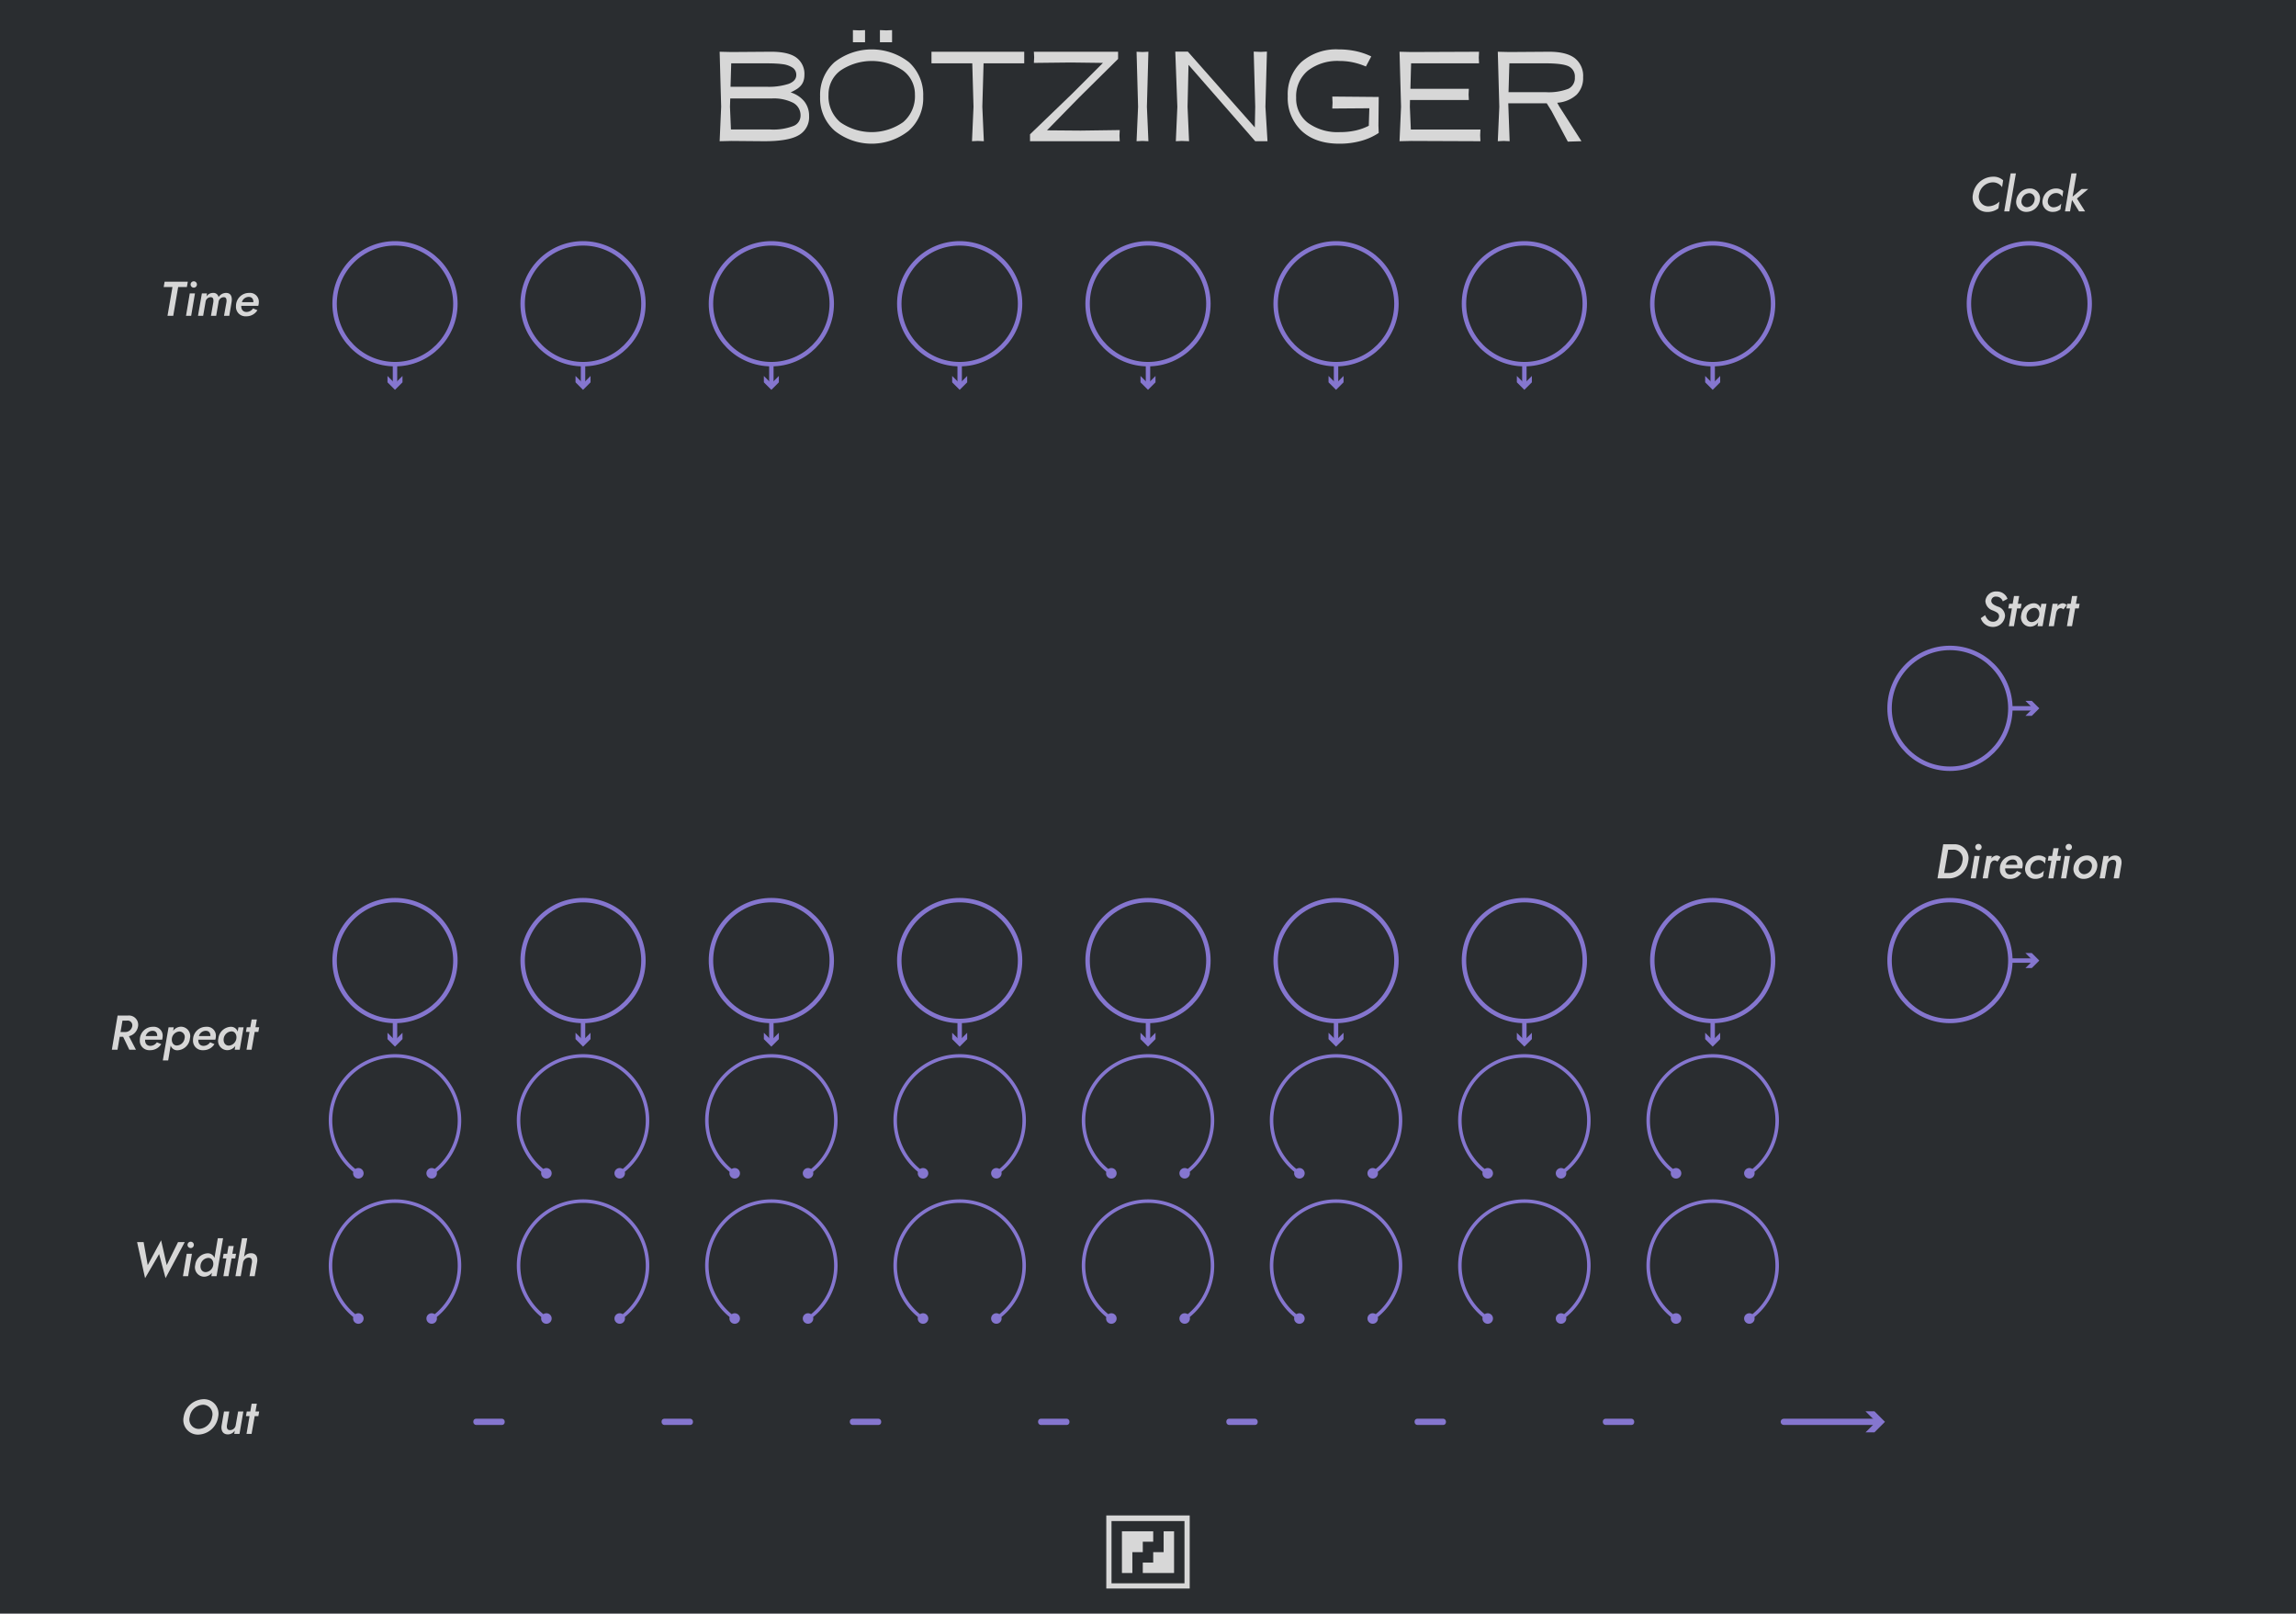 <svg xmlns="http://www.w3.org/2000/svg" width="182.88mm" height="128.5mm" viewBox="0 0 518.4 364.252">
  <title>Botzinger</title>
  <g id="a0f047e7-7b63-4951-ac8d-9e8ccd1f135f" data-name="Botzinger">
    <g id="cc8d532e-3e3d-4ddf-8cb6-1934b93d52d3" data-name="BG">
      <rect width="518.4" height="364.252" style="fill: #2a2d30"/>
    </g>
    <g id="7d64f433-a194-4b21-b8a2-74fcb150a276" data-name="Logo">
      <g>
        <polygon points="255.669 345.662 253.315 345.662 253.315 348.016 253.315 350.37 253.315 352.724 253.315 355.078 255.669 355.078 255.669 352.724 255.669 350.37 258.023 350.37 258.023 348.016 260.377 348.016 260.377 345.662 258.023 345.662 255.669 345.662" style="fill: #d7d7d7"/>
        <polygon points="258.023 355.078 260.377 355.078 262.731 355.078 265.085 355.078 265.085 352.724 265.085 350.37 265.085 348.016 265.085 345.662 262.731 345.662 262.731 348.016 262.731 350.37 260.377 350.37 260.377 352.724 258.023 352.724 258.023 355.078" style="fill: #d7d7d7"/>
        <polygon points="267.439 342.085 250.961 342.085 250.961 343.353 267.439 343.353 267.439 357.406 250.961 357.406 250.961 342.085 249.783 342.085 249.783 358.583 250.961 358.583 268.617 358.583 268.617 357.406 268.617 342.085 267.439 342.085" style="fill: #d7d7d7"/>
      </g>
    </g>
    <g id="45ede815-253b-456f-aba6-77a5b51e4cbb" data-name="Legend">
      <g>
        <g>
          <line x1="386.697" y1="82.202" x2="386.696" y2="86.856" style="fill: none;stroke: #8576cf;stroke-miterlimit: 10"/>
          <polygon points="385.001 84.864 386.696 86.56 388.391 84.864 388.391 86.304 386.695 87.999 385.001 86.303 385.001 84.864" style="fill: #8576cf"/>
        </g>
        <circle cx="386.696" cy="68.567" r="13.636" style="fill: none;stroke: #8576cf;stroke-miterlimit: 10"/>
      </g>
      <g>
        <path d="M378.457,265.304a.392.392,0,0,1-.223-.069,14.953,14.953,0,1,1,16.935-.006.395.395,0,0,1-.448-.651,14.163,14.163,0,1,0-16.039.006.395.395,0,0,1-.224.721Z" style="fill: #8576cf"/>
        <path d="M379.084,263.864a1.188,1.188,0,1,1-1.648.327A1.188,1.188,0,0,1,379.084,263.864Z" style="fill: #8576cf"/>
        <circle cx="394.977" cy="264.846" r="1.188" style="fill: #8576cf"/>
      </g>
      <g>
        <path d="M335.938,265.304a.392.392,0,0,1-.223-.069,14.953,14.953,0,1,1,16.935-.006.395.395,0,0,1-.448-.651,14.163,14.163,0,1,0-16.039.006.395.395,0,0,1-.224.721Z" style="fill: #8576cf"/>
        <path d="M336.565,263.864a1.188,1.188,0,1,1-1.648.327A1.188,1.188,0,0,1,336.565,263.864Z" style="fill: #8576cf"/>
        <circle cx="352.457" cy="264.846" r="1.188" style="fill: #8576cf"/>
      </g>
      <g>
        <path d="M293.418,265.304a.392.392,0,0,1-.223-.069,14.953,14.953,0,1,1,16.935-.006.395.395,0,0,1-.448-.651,14.163,14.163,0,1,0-16.039.006.395.395,0,0,1-.224.721Z" style="fill: #8576cf"/>
        <path d="M294.045,263.864a1.188,1.188,0,1,1-1.648.327A1.188,1.188,0,0,1,294.045,263.864Z" style="fill: #8576cf"/>
        <circle cx="309.937" cy="264.846" r="1.188" style="fill: #8576cf"/>
      </g>
      <g>
        <path d="M250.961,265.304a.392.392,0,0,1-.223-.069,14.953,14.953,0,1,1,16.935-.006.395.395,0,0,1-.448-.651,14.163,14.163,0,1,0-16.039.006.395.395,0,0,1-.224.721Z" style="fill: #8576cf"/>
        <path d="M251.588,263.864a1.188,1.188,0,1,1-1.648.327A1.188,1.188,0,0,1,251.588,263.864Z" style="fill: #8576cf"/>
        <circle cx="267.48" cy="264.846" r="1.188" style="fill: #8576cf"/>
      </g>
      <g>
        <path d="M378.457,298.085a.392.392,0,0,1-.223-.069,14.953,14.953,0,1,1,16.935-.006.395.395,0,0,1-.448-.651,14.163,14.163,0,1,0-16.039.006.395.395,0,0,1-.224.721Z" style="fill: #8576cf"/>
        <path d="M379.084,296.644a1.188,1.188,0,1,1-1.648.327A1.188,1.188,0,0,1,379.084,296.644Z" style="fill: #8576cf"/>
        <circle cx="394.977" cy="297.627" r="1.188" style="fill: #8576cf"/>
      </g>
      <g>
        <path d="M335.938,298.085a.392.392,0,0,1-.223-.069,14.953,14.953,0,1,1,16.935-.006.395.395,0,0,1-.448-.651,14.163,14.163,0,1,0-16.039.006.395.395,0,0,1-.224.721Z" style="fill: #8576cf"/>
        <path d="M336.565,296.644a1.188,1.188,0,1,1-1.648.327A1.188,1.188,0,0,1,336.565,296.644Z" style="fill: #8576cf"/>
        <circle cx="352.457" cy="297.627" r="1.188" style="fill: #8576cf"/>
      </g>
      <g>
        <path d="M293.418,298.085a.392.392,0,0,1-.223-.069,14.953,14.953,0,1,1,16.935-.006.395.395,0,0,1-.448-.651,14.163,14.163,0,1,0-16.039.006.395.395,0,0,1-.224.721Z" style="fill: #8576cf"/>
        <path d="M294.045,296.644a1.188,1.188,0,1,1-1.648.327A1.188,1.188,0,0,1,294.045,296.644Z" style="fill: #8576cf"/>
        <circle cx="309.937" cy="297.627" r="1.188" style="fill: #8576cf"/>
      </g>
      <g>
        <path d="M250.961,298.085a.392.392,0,0,1-.223-.069,14.953,14.953,0,1,1,16.935-.006.395.395,0,0,1-.448-.651,14.163,14.163,0,1,0-16.039.006.395.395,0,0,1-.224.721Z" style="fill: #8576cf"/>
        <path d="M251.588,296.644a1.188,1.188,0,1,1-1.648.327A1.188,1.188,0,0,1,251.588,296.644Z" style="fill: #8576cf"/>
        <circle cx="267.48" cy="297.627" r="1.188" style="fill: #8576cf"/>
      </g>
      <g>
        <g>
          <line x1="344.177" y1="82.202" x2="344.176" y2="86.856" style="fill: none;stroke: #8576cf;stroke-miterlimit: 10"/>
          <polygon points="342.481 84.864 344.176 86.56 345.872 84.864 345.871 86.304 344.176 87.999 342.481 86.303 342.481 84.864" style="fill: #8576cf"/>
        </g>
        <circle cx="344.177" cy="68.567" r="13.636" style="fill: none;stroke: #8576cf;stroke-miterlimit: 10"/>
      </g>
      <g>
        <g>
          <line x1="301.657" y1="82.202" x2="301.656" y2="86.856" style="fill: none;stroke: #8576cf;stroke-miterlimit: 10"/>
          <polygon points="299.961 84.864 301.656 86.56 303.352 84.864 303.352 86.304 301.656 87.999 299.961 86.303 299.961 84.864" style="fill: #8576cf"/>
        </g>
        <circle cx="301.657" cy="68.567" r="13.636" style="fill: none;stroke: #8576cf;stroke-miterlimit: 10"/>
      </g>
      <g>
        <g>
          <line x1="259.2" y1="82.202" x2="259.199" y2="86.856" style="fill: none;stroke: #8576cf;stroke-miterlimit: 10"/>
          <polygon points="257.504 84.864 259.199 86.56 260.895 84.864 260.895 86.304 259.199 87.999 257.504 86.303 257.504 84.864" style="fill: #8576cf"/>
        </g>
        <circle cx="259.2" cy="68.567" r="13.636" style="fill: none;stroke: #8576cf;stroke-miterlimit: 10"/>
      </g>
      <g>
        <g>
          <line x1="386.697" y1="230.463" x2="386.696" y2="235.117" style="fill: none;stroke: #8576cf;stroke-miterlimit: 10"/>
          <polygon points="385.001 233.124 386.696 234.821 388.391 233.125 388.391 234.564 386.695 236.259 385.001 234.564 385.001 233.124" style="fill: #8576cf"/>
        </g>
        <circle cx="386.696" cy="216.827" r="13.636" style="fill: none;stroke: #8576cf;stroke-miterlimit: 10"/>
      </g>
      <g>
        <g>
          <line x1="344.177" y1="230.463" x2="344.176" y2="235.117" style="fill: none;stroke: #8576cf;stroke-miterlimit: 10"/>
          <polygon points="342.481 233.124 344.176 234.821 345.872 233.125 345.871 234.564 344.176 236.259 342.481 234.564 342.481 233.124" style="fill: #8576cf"/>
        </g>
        <circle cx="344.177" cy="216.827" r="13.636" style="fill: none;stroke: #8576cf;stroke-miterlimit: 10"/>
      </g>
      <g>
        <g>
          <line x1="301.657" y1="230.463" x2="301.656" y2="235.117" style="fill: none;stroke: #8576cf;stroke-miterlimit: 10"/>
          <polygon points="299.961 233.124 301.656 234.821 303.352 233.125 303.352 234.564 301.656 236.259 299.961 234.564 299.961 233.124" style="fill: #8576cf"/>
        </g>
        <circle cx="301.657" cy="216.827" r="13.636" style="fill: none;stroke: #8576cf;stroke-miterlimit: 10"/>
      </g>
      <g>
        <g>
          <line x1="259.2" y1="230.463" x2="259.199" y2="235.117" style="fill: none;stroke: #8576cf;stroke-miterlimit: 10"/>
          <polygon points="257.504 233.124 259.199 234.821 260.895 233.125 260.895 234.564 259.199 236.259 257.504 234.564 257.504 233.124" style="fill: #8576cf"/>
        </g>
        <circle cx="259.2" cy="216.827" r="13.636" style="fill: none;stroke: #8576cf;stroke-miterlimit: 10"/>
      </g>
      <g>
        <g>
          <line x1="216.68" y1="82.202" x2="216.68" y2="86.856" style="fill: none;stroke: #8576cf;stroke-miterlimit: 10"/>
          <polygon points="214.985 84.864 216.68 86.56 218.375 84.864 218.375 86.304 216.679 87.999 214.984 86.303 214.985 84.864" style="fill: #8576cf"/>
        </g>
        <circle cx="216.68" cy="68.567" r="13.636" style="fill: none;stroke: #8576cf;stroke-miterlimit: 10"/>
      </g>
      <g>
        <path d="M208.441,265.304a.392.392,0,0,1-.223-.069,14.953,14.953,0,1,1,16.935-.006.395.395,0,0,1-.448-.651,14.163,14.163,0,1,0-16.039.006.395.395,0,0,1-.224.721Z" style="fill: #8576cf"/>
        <path d="M209.068,263.864a1.188,1.188,0,1,1-1.648.327A1.188,1.188,0,0,1,209.068,263.864Z" style="fill: #8576cf"/>
        <circle cx="224.961" cy="264.846" r="1.188" style="fill: #8576cf"/>
      </g>
      <g>
        <path d="M165.922,265.304a.392.392,0,0,1-.223-.069,14.953,14.953,0,1,1,16.935-.006.395.395,0,0,1-.448-.651,14.163,14.163,0,1,0-16.039.006.395.395,0,0,1-.224.721Z" style="fill: #8576cf"/>
        <path d="M166.549,263.864a1.188,1.188,0,1,1-1.648.327A1.188,1.188,0,0,1,166.549,263.864Z" style="fill: #8576cf"/>
        <circle cx="182.441" cy="264.846" r="1.188" style="fill: #8576cf"/>
      </g>
      <g>
        <path d="M123.402,265.304a.392.392,0,0,1-.223-.069,14.953,14.953,0,1,1,16.935-.006.395.395,0,0,1-.448-.651,14.163,14.163,0,1,0-16.039.006.395.395,0,0,1-.224.721Z" style="fill: #8576cf"/>
        <path d="M124.029,263.864a1.188,1.188,0,1,1-1.648.327A1.188,1.188,0,0,1,124.029,263.864Z" style="fill: #8576cf"/>
        <circle cx="139.921" cy="264.846" r="1.188" style="fill: #8576cf"/>
      </g>
      <g>
        <path d="M80.945,265.304a.392.392,0,0,1-.223-.069,14.953,14.953,0,1,1,16.935-.006.395.395,0,0,1-.448-.651,14.163,14.163,0,1,0-16.039.006.395.395,0,0,1-.224.721Z" style="fill: #8576cf"/>
        <path d="M81.572,263.864a1.188,1.188,0,1,1-1.648.327A1.188,1.188,0,0,1,81.572,263.864Z" style="fill: #8576cf"/>
        <circle cx="97.464" cy="264.846" r="1.188" style="fill: #8576cf"/>
      </g>
      <g>
        <path d="M208.441,298.085a.392.392,0,0,1-.223-.069,14.953,14.953,0,1,1,16.935-.006.395.395,0,0,1-.448-.651,14.163,14.163,0,1,0-16.039.006.395.395,0,0,1-.224.721Z" style="fill: #8576cf"/>
        <path d="M209.068,296.644a1.188,1.188,0,1,1-1.648.327A1.188,1.188,0,0,1,209.068,296.644Z" style="fill: #8576cf"/>
        <circle cx="224.961" cy="297.627" r="1.188" style="fill: #8576cf"/>
      </g>
      <g>
        <path d="M165.922,298.085a.392.392,0,0,1-.223-.069,14.953,14.953,0,1,1,16.935-.006.395.395,0,0,1-.448-.651,14.163,14.163,0,1,0-16.039.006.395.395,0,0,1-.224.721Z" style="fill: #8576cf"/>
        <path d="M166.549,296.644a1.188,1.188,0,1,1-1.648.327A1.188,1.188,0,0,1,166.549,296.644Z" style="fill: #8576cf"/>
        <circle cx="182.441" cy="297.627" r="1.188" style="fill: #8576cf"/>
      </g>
      <g>
        <path d="M123.402,298.085a.392.392,0,0,1-.223-.069,14.953,14.953,0,1,1,16.935-.006.395.395,0,0,1-.448-.651,14.163,14.163,0,1,0-16.039.006.395.395,0,0,1-.224.721Z" style="fill: #8576cf"/>
        <path d="M124.029,296.644a1.188,1.188,0,1,1-1.648.327A1.188,1.188,0,0,1,124.029,296.644Z" style="fill: #8576cf"/>
        <circle cx="139.921" cy="297.627" r="1.188" style="fill: #8576cf"/>
      </g>
      <g>
        <path d="M80.945,298.085a.392.392,0,0,1-.223-.069,14.953,14.953,0,1,1,16.935-.006.395.395,0,0,1-.448-.651,14.163,14.163,0,1,0-16.039.006.395.395,0,0,1-.224.721Z" style="fill: #8576cf"/>
        <path d="M81.572,296.644a1.188,1.188,0,1,1-1.648.327A1.188,1.188,0,0,1,81.572,296.644Z" style="fill: #8576cf"/>
        <circle cx="97.464" cy="297.627" r="1.188" style="fill: #8576cf"/>
      </g>
      <g>
        <g>
          <line x1="174.161" y1="82.202" x2="174.16" y2="86.856" style="fill: none;stroke: #8576cf;stroke-miterlimit: 10"/>
          <polygon points="172.465 84.864 174.16 86.56 175.856 84.864 175.855 86.304 174.16 87.999 172.465 86.303 172.465 84.864" style="fill: #8576cf"/>
        </g>
        <circle cx="174.161" cy="68.567" r="13.636" style="fill: none;stroke: #8576cf;stroke-miterlimit: 10"/>
      </g>
      <g>
        <g>
          <line x1="131.641" y1="82.202" x2="131.64" y2="86.856" style="fill: none;stroke: #8576cf;stroke-miterlimit: 10"/>
          <polygon points="129.945 84.864 131.64 86.56 133.336 84.864 133.336 86.304 131.64 87.999 129.945 86.303 129.945 84.864" style="fill: #8576cf"/>
        </g>
        <circle cx="131.641" cy="68.567" r="13.636" style="fill: none;stroke: #8576cf;stroke-miterlimit: 10"/>
      </g>
      <g>
        <g>
          <line x1="89.184" y1="82.202" x2="89.183" y2="86.856" style="fill: none;stroke: #8576cf;stroke-miterlimit: 10"/>
          <polygon points="87.488 84.864 89.183 86.56 90.879 84.864 90.878 86.304 89.183 87.999 87.488 86.303 87.488 84.864" style="fill: #8576cf"/>
        </g>
        <circle cx="89.184" cy="68.567" r="13.636" style="fill: none;stroke: #8576cf;stroke-miterlimit: 10"/>
      </g>
      <g>
        <g>
          <line x1="216.68" y1="230.463" x2="216.68" y2="235.117" style="fill: none;stroke: #8576cf;stroke-miterlimit: 10"/>
          <polygon points="214.985 233.124 216.68 234.821 218.375 233.125 218.375 234.564 216.679 236.259 214.984 234.564 214.985 233.124" style="fill: #8576cf"/>
        </g>
        <circle cx="216.68" cy="216.827" r="13.636" style="fill: none;stroke: #8576cf;stroke-miterlimit: 10"/>
      </g>
      <g>
        <g>
          <line x1="174.161" y1="230.463" x2="174.16" y2="235.117" style="fill: none;stroke: #8576cf;stroke-miterlimit: 10"/>
          <polygon points="172.465 233.124 174.16 234.821 175.856 233.125 175.855 234.564 174.16 236.259 172.465 234.564 172.465 233.124" style="fill: #8576cf"/>
        </g>
        <circle cx="174.161" cy="216.827" r="13.636" style="fill: none;stroke: #8576cf;stroke-miterlimit: 10"/>
      </g>
      <g>
        <g>
          <line x1="131.641" y1="230.463" x2="131.64" y2="235.117" style="fill: none;stroke: #8576cf;stroke-miterlimit: 10"/>
          <polygon points="129.945 233.124 131.64 234.821 133.336 233.125 133.336 234.564 131.64 236.259 129.945 234.564 129.945 233.124" style="fill: #8576cf"/>
        </g>
        <circle cx="131.641" cy="216.827" r="13.636" style="fill: none;stroke: #8576cf;stroke-miterlimit: 10"/>
      </g>
      <g>
        <g>
          <line x1="89.184" y1="230.463" x2="89.183" y2="235.117" style="fill: none;stroke: #8576cf;stroke-miterlimit: 10"/>
          <polygon points="87.488 233.124 89.183 234.821 90.879 233.125 90.878 234.564 89.183 236.259 87.488 234.564 87.488 233.124" style="fill: #8576cf"/>
        </g>
        <circle cx="89.184" cy="216.827" r="13.636" style="fill: none;stroke: #8576cf;stroke-miterlimit: 10"/>
      </g>
      <g>
        <line x1="453.905" y1="159.894" x2="459.297" y2="159.894" style="fill: none;stroke: #8576cf;stroke-miterlimit: 10"/>
        <polygon points="457.306 161.59 459.002 159.894 457.306 158.199 458.745 158.199 460.441 159.894 458.745 161.59 457.306 161.59" style="fill: #8576cf"/>
      </g>
      <circle cx="440.269" cy="159.894" r="13.636" style="fill: none;stroke: #8576cf;stroke-miterlimit: 10"/>
      <g>
        <line x1="453.905" y1="216.827" x2="459.297" y2="216.827" style="fill: none;stroke: #8576cf;stroke-miterlimit: 10"/>
        <polygon points="457.306 218.523 459.002 216.827 457.306 215.132 458.745 215.132 460.441 216.827 458.745 218.523 457.306 218.523" style="fill: #8576cf"/>
      </g>
      <circle cx="440.269" cy="216.827" r="13.636" style="fill: none;stroke: #8576cf;stroke-miterlimit: 10"/>
      <rect x="361.895" y="320.244" width="7.082" height="1.417" rx="0.621" ry="0.621" style="fill: #8576cf"/>
      <rect x="319.391" y="320.244" width="7.082" height="1.417" rx="0.621" ry="0.621" style="fill: #8576cf"/>
      <rect x="276.887" y="320.244" width="7.082" height="1.417" rx="0.621" ry="0.621" style="fill: #8576cf"/>
      <rect x="234.383" y="320.244" width="7.082" height="1.417" rx="0.621" ry="0.621" style="fill: #8576cf"/>
      <rect x="191.879" y="320.244" width="7.082" height="1.417" rx="0.621" ry="0.621" style="fill: #8576cf"/>
      <rect x="149.375" y="320.244" width="7.082" height="1.417" rx="0.621" ry="0.621" style="fill: #8576cf"/>
      <rect x="106.871" y="320.244" width="7.082" height="1.417" rx="0.621" ry="0.621" style="fill: #8576cf"/>
      <g>
        <line x1="402.747" y1="320.953" x2="423.996" y2="320.953" style="fill: none;stroke: #8576cf;stroke-linecap: round;stroke-miterlimit: 10;stroke-width: 1.4px"/>
        <polygon points="421.207 323.326 423.582 320.953 421.207 318.579 423.223 318.579 425.596 320.953 423.223 323.326 421.207 323.326" style="fill: #8576cf"/>
      </g>
      <circle cx="458.185" cy="68.566" r="13.636" style="fill: none;stroke: #8576cf;stroke-miterlimit: 10"/>
    </g>
    <g id="3173d0e4-2aef-4b57-ba71-cee36b327b2a" data-name="Text">
      <g>
        <path d="M449.964,140.338a1.304,1.304,0,0,0,1.396-1.188c.022-.748-.615-.99-1.386-1.343a2.359,2.359,0,0,1-1.705-2.134,2.391,2.391,0,0,1,2.585-2.156,2.488,2.488,0,0,1,2.409,1.661l-1.066.561a1.546,1.546,0,0,0-1.475-1.066.988.988,0,0,0-1.122.913c-.033.615.583.989,1.452,1.331a2.214,2.214,0,0,1,1.65,2.146,2.716,2.716,0,0,1-2.806,2.453,2.859,2.859,0,0,1-2.673-1.97l.989-.682C448.6,139.733,449.084,140.338,449.964,140.338Z" style="fill: #d7d7d7"/>
        <path d="M454.43,136.29l.297-1.761h1.177l-.308,1.761h.836l-.188,1.045h-.825l-.704,4.016h-1.144l.682-4.016H453.44l.187-1.045Z" style="fill: #d7d7d7"/>
        <path d="M459.182,136.179A1.584,1.584,0,0,1,460.733,137.279l.165-.989h1.166l-.88,5.061h-1.133l.143-.848a2.273,2.273,0,0,1-1.826.957,2.112,2.112,0,0,1-2.002-2.64A2.955,2.955,0,0,1,459.182,136.179Zm-.44,4.246a1.862,1.862,0,0,0,1.694-1.605c.11-.848-.308-1.585-1.078-1.606a1.863,1.863,0,0,0-1.782,1.606C457.444,139.677,457.883,140.425,458.742,140.425Z" style="fill: #d7d7d7"/>
        <path d="M465.287,137.291c-.539-.012-.869.439-1.013.957l-.539,3.103h-1.166l.88-5.061h1.166l-.099.571a1.643,1.643,0,0,1,1.199-.682,1.219,1.219,0,0,1,.88.396l-.704.99A.911.911,0,0,0,465.287,137.291Z" style="fill: #d7d7d7"/>
        <path d="M467.542,136.29l.297-1.761h1.177l-.308,1.761h.836l-.188,1.045h-.825l-.704,4.016h-1.144l.682-4.016h-.813l.187-1.045Z" style="fill: #d7d7d7"/>
      </g>
      <g>
        <path d="M437.451,198.283l1.298-7.701h2.398a3.13,3.13,0,0,1,3.234,3.851,4.442,4.442,0,0,1-4.467,3.851Zm2.42-6.479-.913,5.259h1.045a3.021,3.021,0,0,0,3.059-2.63,2.04,2.04,0,0,0-2.079-2.629Z" style="fill: #d7d7d7"/>
        <path d="M446.976,193.222l-.858,5.061h-1.166l.848-5.061Zm-.242-2.729a.716.716,0,1,1-.748.715A.722.722,0,0,1,446.734,190.494Z" style="fill: #d7d7d7"/>
        <path d="M450.377,194.223c-.539-.011-.869.44-1.013.957l-.539,3.103h-1.166l.88-5.061h1.167l-.1.572a1.645,1.645,0,0,1,1.199-.683,1.216,1.216,0,0,1,.88.396l-.704.99A.907.907,0,0,0,450.377,194.223Z" style="fill: #d7d7d7"/>
        <path d="M451.541,196.083a2.945,2.945,0,0,1,2.971-2.971,2,2,0,0,1,2.179,2.223,2.46,2.46,0,0,1-.121.693h-3.84c-.022.813.374,1.386,1.188,1.386a1.775,1.775,0,0,0,1.474-.803l.99.407a2.907,2.907,0,0,1-2.563,1.375A2.135,2.135,0,0,1,451.541,196.083Zm1.331-.88h2.597v-.022c0-.726-.352-1.166-1.056-1.166A1.628,1.628,0,0,0,452.872,195.203Z" style="fill: #d7d7d7"/>
        <path d="M459.704,197.359a2.334,2.334,0,0,0,1.771-.836l-.187,1.298a2.727,2.727,0,0,1-1.717.572,2.247,2.247,0,0,1-2.31-2.641,3.065,3.065,0,0,1,3.047-2.641,2.402,2.402,0,0,1,1.606.572l-.187,1.31a1.555,1.555,0,0,0-1.453-.848,1.872,1.872,0,0,0-1.804,1.606A1.287,1.287,0,0,0,459.704,197.359Z" style="fill: #d7d7d7"/>
        <path d="M463.344,193.222l.297-1.76H464.818l-.308,1.76h.836l-.188,1.045h-.825l-.704,4.016h-1.144l.682-4.016h-.813l.187-1.045Z" style="fill: #d7d7d7"/>
        <path d="M467.37,193.222l-.858,5.061h-1.166l.848-5.061Zm-.242-2.729a.716.716,0,1,1-.748.715A.722.722,0,0,1,467.128,190.494Z" style="fill: #d7d7d7"/>
        <path d="M471.22,193.112a2.232,2.232,0,0,1,2.288,2.641,3.071,3.071,0,0,1-3.036,2.641,2.237,2.237,0,0,1-2.289-2.641A3.072,3.072,0,0,1,471.22,193.112Zm-.66,4.225a1.833,1.833,0,0,0,1.738-1.584,1.255,1.255,0,0,0-1.178-1.584,1.832,1.832,0,0,0-1.738,1.584A1.255,1.255,0,0,0,470.56,197.337Z" style="fill: #d7d7d7"/>
        <path d="M477.073,194.081a1.284,1.284,0,0,0-1.287,1.089l-.539,3.113h-1.188l.88-5.061h1.178l-.121.748a1.833,1.833,0,0,1,1.562-.858c1.154,0,1.584.881,1.43,1.959l-.55,3.212h-1.21l.55-3.08C477.854,194.609,477.733,194.081,477.073,194.081Z" style="fill: #d7d7d7"/>
      </g>
      <g>
        <path d="M37.169,63.589h5.237l-.209,1.199H40.227L39.116,71.29H37.818L38.94,64.788H36.96Z" style="fill: #d7d7d7"/>
        <path d="M44.022,66.229l-.858,5.061h-1.166l.848-5.061Zm-.242-2.729a.716.716,0,1,1-.748.715A.721.721,0,0,1,43.78,63.501Z" style="fill: #d7d7d7"/>
        <path d="M51.767,71.29H50.579l.55-3.081c.066-.594,0-1.122-.594-1.122a1.196,1.196,0,0,0-1.188,1.101l-.539,3.103H47.63l.539-3.081c.065-.594.011-1.122-.583-1.122a1.182,1.182,0,0,0-1.178,1.078l-.539,3.125h-1.166l.88-5.061H46.728l-.11.704a1.703,1.703,0,0,1,1.464-.814,1.165,1.165,0,0,1,1.265.946,2.04,2.04,0,0,1,1.694-.946c1.122,0,1.397.902,1.266,1.958Z" style="fill: #d7d7d7"/>
        <path d="M53.283,69.09a2.945,2.945,0,0,1,2.971-2.971A2,2,0,0,1,58.432,68.341a2.452,2.452,0,0,1-.121.692H54.471c-.022.814.374,1.387,1.188,1.387a1.776,1.776,0,0,0,1.474-.804l.99.407a2.907,2.907,0,0,1-2.563,1.375A2.134,2.134,0,0,1,53.283,69.09Zm1.331-.881h2.597V68.187c0-.727-.352-1.166-1.056-1.166A1.627,1.627,0,0,0,54.614,68.209Z" style="fill: #d7d7d7"/>
      </g>
      <g>
        <path d="M28.842,229.25a2.087,2.087,0,0,1,2.333,2.398A2.739,2.739,0,0,1,29.107,233.904l1.584,3.047H29.195l-1.397-2.915h-.77l-.495,2.915H25.256l1.298-7.701Zm-1.188,1.134-.44,2.574h.946a1.599,1.599,0,0,0,1.694-1.287,1.064,1.064,0,0,0-1.188-1.287Z" style="fill: #d7d7d7"/>
        <path d="M31.57,234.751A2.944,2.944,0,0,1,34.541,231.78a2,2,0,0,1,2.179,2.223,2.46,2.46,0,0,1-.121.693H32.758c-.022.813.374,1.386,1.188,1.386a1.775,1.775,0,0,0,1.474-.803l.99.407a2.907,2.907,0,0,1-2.563,1.375A2.135,2.135,0,0,1,31.57,234.751Zm1.331-.88h2.597v-.022c0-.726-.352-1.166-1.056-1.166A1.628,1.628,0,0,0,32.901,233.871Z" style="fill: #d7d7d7"/>
        <path d="M36.762,239.372l1.298-7.481h1.166l-.132.814a2.216,2.216,0,0,1,1.794-.946,2.111,2.111,0,0,1,1.991,2.662,2.947,2.947,0,0,1-2.816,2.662,1.552,1.552,0,0,1-1.529-1.078l-.562,3.367Zm3.74-6.535a1.841,1.841,0,0,0-1.694,1.584c-.109.848.319,1.562,1.078,1.584a1.842,1.842,0,0,0,1.782-1.584A1.231,1.231,0,0,0,40.503,232.837Z" style="fill: #d7d7d7"/>
        <path d="M43.582,234.751a2.944,2.944,0,0,1,2.971-2.971,2,2,0,0,1,2.179,2.223,2.46,2.46,0,0,1-.121.693H44.77c-.022.813.374,1.386,1.188,1.386a1.775,1.775,0,0,0,1.474-.803l.99.407a2.907,2.907,0,0,1-2.563,1.375A2.135,2.135,0,0,1,43.582,234.751Zm1.331-.88h2.597v-.022c0-.726-.352-1.166-1.056-1.166A1.628,1.628,0,0,0,44.913,233.871Z" style="fill: #d7d7d7"/>
        <path d="M52.119,231.78a1.584,1.584,0,0,1,1.551,1.101l.165-.99h1.166l-.88,5.061H52.988l.143-.847a2.272,2.272,0,0,1-1.826.957,2.112,2.112,0,0,1-2.002-2.641A2.955,2.955,0,0,1,52.119,231.78ZM51.678,236.027a1.863,1.863,0,0,0,1.694-1.606c.11-.847-.308-1.584-1.078-1.606a1.864,1.864,0,0,0-1.782,1.606C50.38,235.279,50.82,236.027,51.678,236.027Z" style="fill: #d7d7d7"/>
        <path d="M56.518,231.89l.297-1.76h1.177l-.308,1.76h.836l-.188,1.045H57.507l-.704,4.016H55.66l.682-4.016h-.813l.187-1.045Z" style="fill: #d7d7d7"/>
      </g>
      <g>
        <path d="M40.195,280.383h1.519l-4.335,8.13-1.452-5.435-3.168,5.445-1.805-8.141H32.428l.924,5.192,3.025-5.6,1.266,5.6Z" style="fill: #d7d7d7"/>
        <path d="M43.329,283.023l-.858,5.061h-1.166l.848-5.061Zm-.242-2.729a.716.716,0,1,1-.748.715A.721.721,0,0,1,43.087,280.295Z" style="fill: #d7d7d7"/>
        <path d="M46.893,282.913a1.582,1.582,0,0,1,1.529,1.045l.759-4.455H50.37l-1.475,8.581H47.718l.132-.781a2.231,2.231,0,0,1-1.771.891,2.112,2.112,0,0,1-2.002-2.64A2.955,2.955,0,0,1,46.893,282.913Zm-.44,4.246a1.862,1.862,0,0,0,1.694-1.605c.11-.848-.308-1.585-1.078-1.606a1.863,1.863,0,0,0-1.782,1.606C45.155,286.411,45.594,287.159,46.453,287.159Z" style="fill: #d7d7d7"/>
        <path d="M51.294,283.023l.297-1.761h1.177l-.308,1.761h.836l-.188,1.045h-.825l-.704,4.016H50.435l.682-4.016H50.303l.187-1.045Z" style="fill: #d7d7d7"/>
        <path d="M56.188,283.881a1.346,1.346,0,0,0-1.298,1.078l-.539,3.125H53.163l1.475-8.581h1.188l-.726,4.225a1.878,1.878,0,0,1,1.562-.837c1.144,0,1.551.848,1.408,1.947l-.562,3.246H56.332l.55-3.081C56.947,284.409,56.827,283.903,56.188,283.881Z" style="fill: #d7d7d7"/>
      </g>
      <g>
        <path d="M46.002,315.842a3.269,3.269,0,0,1,3.257,3.982,4.683,4.683,0,0,1-4.532,4.016,3.296,3.296,0,0,1-3.257-4.016A4.681,4.681,0,0,1,46.002,315.842ZM44.858,322.553a3.176,3.176,0,0,0,3.036-2.729,2.134,2.134,0,0,0-2.024-2.729,3.176,3.176,0,0,0-3.036,2.729A2.139,2.139,0,0,0,44.858,322.553Z" style="fill: #d7d7d7"/>
        <path d="M51.92,322.818a1.285,1.285,0,0,0,1.298-1.079l.55-3.124H54.945l-.869,5.061H52.887l.121-.748a1.847,1.847,0,0,1-1.562.858c-1.144,0-1.573-.892-1.419-1.958l.55-3.213h1.188l-.528,3.08C51.16,322.29,51.281,322.818,51.92,322.818Z" style="fill: #d7d7d7"/>
        <path d="M56.518,318.615l.297-1.76h1.177l-.308,1.76h.836l-.188,1.045H57.507l-.704,4.016H55.66l.682-4.016h-.813l.187-1.045Z" style="fill: #d7d7d7"/>
      </g>
      <g>
        <path d="M448.891,46.574a3.752,3.752,0,0,0,2.553-1.078l-.231,1.54a4.063,4.063,0,0,1-2.497.814,3.28,3.28,0,0,1-3.257-3.982,4.66,4.66,0,0,1,4.533-3.982,3.205,3.205,0,0,1,2.288.813l-.242,1.552a2.489,2.489,0,0,0-2.135-1.09,3.221,3.221,0,0,0-3.058,2.707A2.165,2.165,0,0,0,448.891,46.574Z" style="fill: #d7d7d7"/>
        <path d="M455.161,39.137l-1.484,8.581h-1.155l1.452-8.581Z" style="fill: #d7d7d7"/>
        <path d="M458.286,42.548a2.232,2.232,0,0,1,2.288,2.641,3.071,3.071,0,0,1-3.036,2.64,2.236,2.236,0,0,1-2.289-2.64A3.072,3.072,0,0,1,458.286,42.548Zm-.66,4.225a1.833,1.833,0,0,0,1.738-1.584,1.256,1.256,0,0,0-1.178-1.585,1.833,1.833,0,0,0-1.738,1.585A1.255,1.255,0,0,0,457.626,46.772Z" style="fill: #d7d7d7"/>
        <path d="M463.631,46.794a2.331,2.331,0,0,0,1.771-.836l-.187,1.299a2.732,2.732,0,0,1-1.717.571,2.246,2.246,0,0,1-2.31-2.64,3.065,3.065,0,0,1,3.047-2.641,2.397,2.397,0,0,1,1.606.572l-.187,1.309a1.556,1.556,0,0,0-1.453-.847,1.871,1.871,0,0,0-1.804,1.606A1.286,1.286,0,0,0,463.631,46.794Z" style="fill: #d7d7d7"/>
        <path d="M471.497,42.658l-2.553,2.156,1.837,2.904h-1.364l-1.595-2.574-.44,2.574h-1.144L467.69,39.137h1.166l-.902,5.247,2.046-1.727Z" style="fill: #d7d7d7"/>
      </g>
    </g>
    <g>
      <path d="M162.825,24.097l-.342-12.417,2.676.062,8.558-.062q4.109-.062,6.006,1.261a4.547,4.547,0,0,1,1.898,3.998,4.108,4.108,0,0,1-.218,1.369,3.062,3.062,0,0,1-.653,1.09,4.428,4.428,0,0,1-.731.638,12.248,12.248,0,0,1-1.509.824,6.336,6.336,0,0,1,3.08,2.023,5.179,5.179,0,0,1,1.09,3.329,4.65,4.65,0,0,1-2.35,4.311q-2.35,1.384-7.951,1.354l-7.22-.062-2.676.062Zm2.054-1.867-.062,1.867.218,5.134h8.931a12.711,12.711,0,0,0,5.135-.777,2.493,2.493,0,0,0,1.649-2.334,3.174,3.174,0,0,0-1.665-2.91,9.673,9.673,0,0,0-4.839-.979Zm11.764-7.749q-.686-.094-1.603-.14-.918-.047-2.816-.047h-7.127l-.155,5.29h8.091a14.497,14.497,0,0,0,5.072-.669q1.682-.669,1.681-1.977a1.936,1.936,0,0,0-.763-1.618A5.23,5.23,0,0,0,176.642,14.481Z" style="fill: #d7d7d7"/>
      <g>
        <polygon points="201.413 6.795 200.105 6.857 198.673 6.795 198.673 9.533 201.413 9.533 201.413 6.795" style="fill: #d7d7d7"/>
        <polygon points="195.313 6.795 194.006 6.857 192.575 6.795 192.575 9.533 195.313 9.533 195.313 6.795" style="fill: #d7d7d7"/>
        <path d="M205.255,14.061a13.674,13.674,0,0,0-16.866,0,9.913,9.913,0,0,0-3.221,7.732,9.801,9.801,0,0,0,3.298,7.733,13.427,13.427,0,0,0,16.695,0,9.822,9.822,0,0,0,3.283-7.733A9.963,9.963,0,0,0,205.255,14.061Zm-1.354,13.521a12.364,12.364,0,0,1-14.175.015,7.648,7.648,0,0,1-2.661-6.208,6.653,6.653,0,0,1,2.739-5.492,12.64,12.64,0,0,1,14.05,0,6.666,6.666,0,0,1,2.723,5.492A7.641,7.641,0,0,1,203.902,27.583Z" style="fill: #d7d7d7"/>
      </g>
      <path d="M220.799,31.814l-1.338.062.342-7.779-.279-9.803h-9.212V11.68h20.943v2.614h-9.18l-.28,9.803.342,7.779Z" style="fill: #d7d7d7"/>
      <path d="M252.821,31.877H232.562V30.321l9.336-8.994,7.126-7.126-7.251-.093-8.34.093.062-1.275-.062-1.245h19.014v1.618L243.609,22.043l-7.219,7.376,7.593.062,8.838-.124-.062,1.275Z" style="fill: #d7d7d7"/>
      <path d="M257.956,31.814l-1.338.062.342-7.779-.342-12.417,1.338.062,1.338-.062-.342,12.417.342,7.779Z" style="fill: #d7d7d7"/>
      <path d="M266.824,31.814l-1.338.062.342-7.779-.467-12.448h2.832l15.124,17.115.093-4.667L283.068,11.649l1.587.062,1.4-.062-.342,12.448.467,7.779h-2.771L268.348,14.636l-.218,9.461.343,7.779Z" style="fill: #d7d7d7"/>
      <path d="M300.868,23.194l-.062-1.4,10.487.094-.062,6.473.062,1.649a13.807,13.807,0,0,1-4.03,1.805,18.126,18.126,0,0,1-4.839.623q-5.446,0-8.558-2.91a10.197,10.197,0,0,1-3.112-7.826,9.94,9.94,0,0,1,3.097-7.718,11.951,11.951,0,0,1,8.387-2.832,18.483,18.483,0,0,1,3.874.39,15.546,15.546,0,0,1,3.501,1.197L308.398,15.01a16.006,16.006,0,0,0-2.909-.934,14.276,14.276,0,0,0-3.003-.312,10.904,10.904,0,0,0-7.204,2.194,7.488,7.488,0,0,0-2.63,6.083,6.842,6.842,0,0,0,2.661,5.695,11.433,11.433,0,0,0,7.234,2.085,16.022,16.022,0,0,0,3.501-.358,12.574,12.574,0,0,0,3.003-1.073l.125-3.952-8.371.062Z" style="fill: #d7d7d7"/>
      <path d="M316.334,24.097l-.342-12.417,2.676.062,15.279-.062-.062,1.307.062,1.308H318.605l-.155,5.757h13.194l-.062,1.275.062,1.245H318.357l-.031,1.525.218,5.134h15.715l-.062,1.308.062,1.338-15.591-.062-2.676.062Z" style="fill: #d7d7d7"/>
      <path d="M357.068,31.877l-3.08.094L350.315,25.061,349.226,23.319h-8.682l.311,8.558-1.338-.062-1.338.062.342-7.779-.342-12.417,2.613.062,8.776-.062q3.983-.031,5.928,1.4A5.055,5.055,0,0,1,357.442,17.437a5.308,5.308,0,0,1-1.479,3.952,7.229,7.229,0,0,1-4.372,1.805l.467.841Zm-1.493-14.408a2.542,2.542,0,0,0-1.354-2.474q-1.355-.7-5.337-.7h-8.092l-.187,6.504h8.278a12.428,12.428,0,0,0,5.243-.763A2.669,2.669,0,0,0,355.575,17.468Z" style="fill: #d7d7d7"/>
    </g>
  </g>
</svg>
